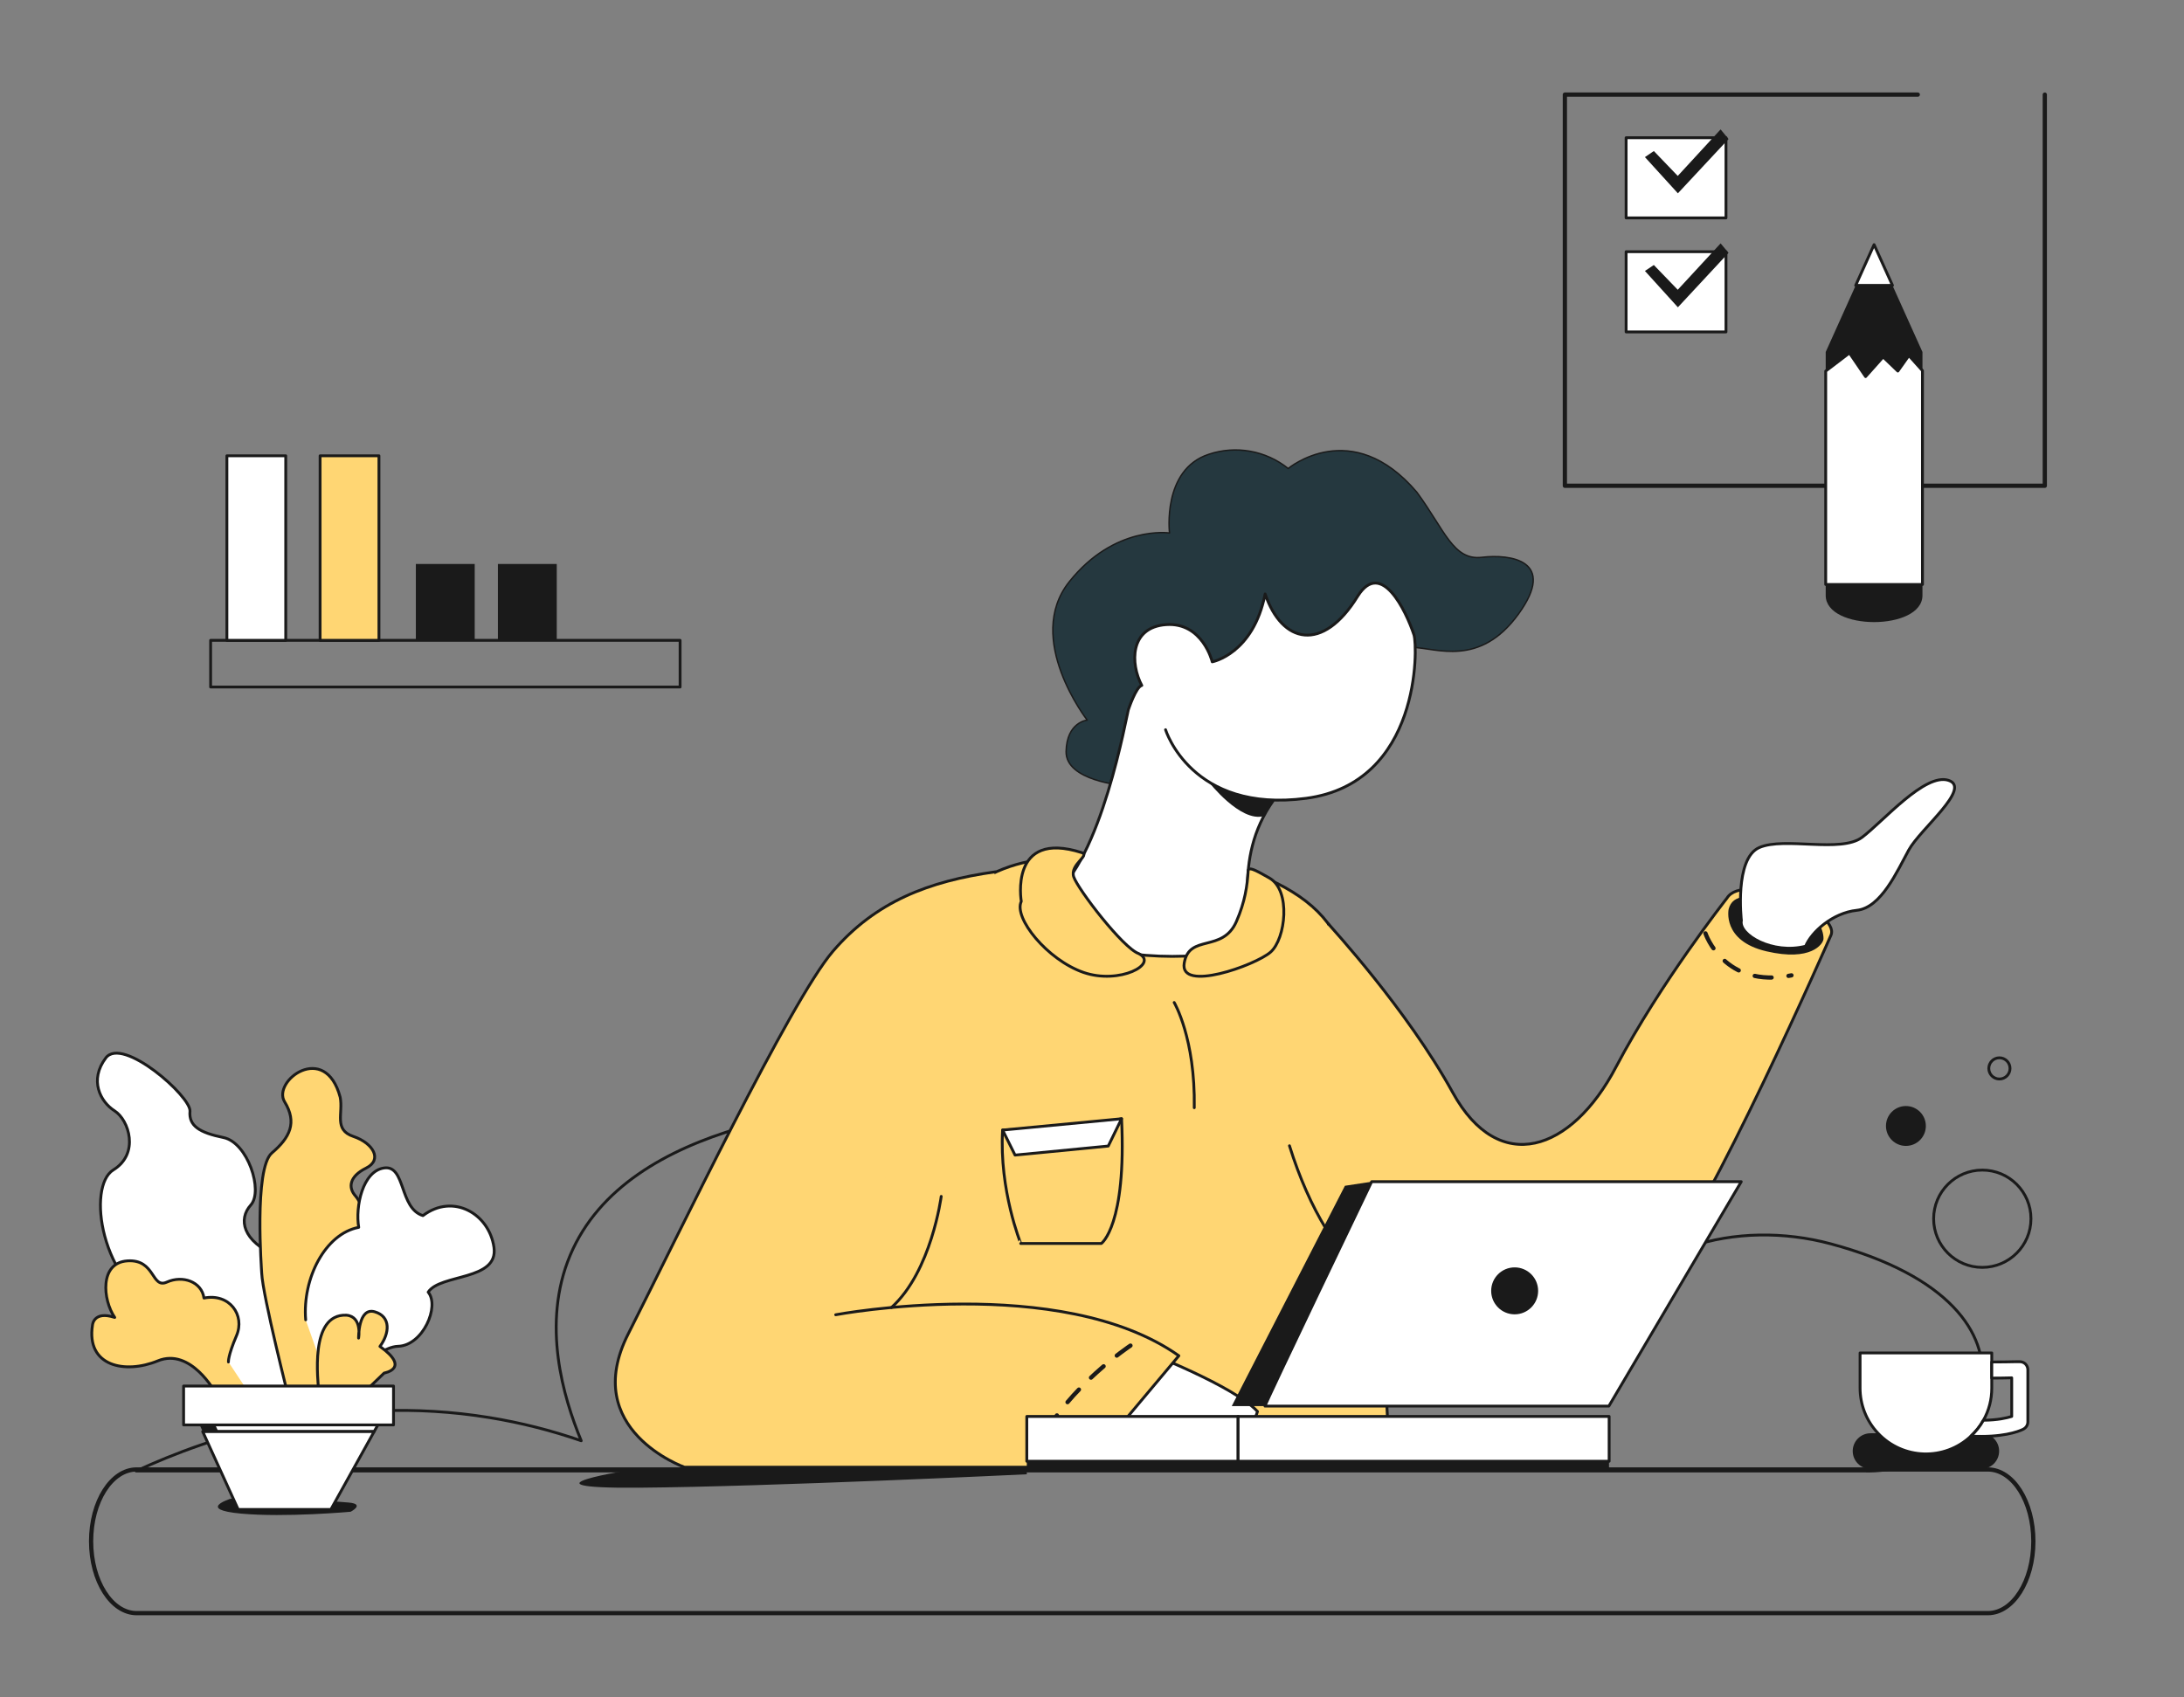 <?xml version="1.0" encoding="utf-8"?>
<!-- Generator: Adobe Illustrator 22.1.0, SVG Export Plug-In . SVG Version: 6.00 Build 0)  -->
<svg version="1.1" id="图层_1" xmlns="http://www.w3.org/2000/svg" xmlns:xlink="http://www.w3.org/1999/xlink" x="0px" y="0px"
	 viewBox="0 0 1544 1200" style="enable-background:new 0 0 1544 1200;" xml:space="preserve">
<rect x="0" y="0" width="1544" height="1200" fill="#808080" stroke="none"/>
<style type="text/css">
	.st0{fill:none;stroke:#1A1A1A;stroke-width:2;stroke-linecap:round;stroke-linejoin:round;}
	.st1{fill:#25383F;stroke:#1A1A1A;stroke-linecap:round;stroke-linejoin:round;}
	.st2{fill:#FFD673;stroke:#1A1A1A;stroke-width:2;stroke-linecap:round;stroke-linejoin:round;}
	.st3{fill:none;stroke:#1A1A1A;stroke-width:3;stroke-linecap:round;stroke-linejoin:round;}
	.st4{fill:#FFFFFF;stroke:#1A1A1A;stroke-width:2;stroke-linecap:round;stroke-linejoin:round;}
	.st5{fill:none;stroke:#1A1A1A;stroke-width:3;stroke-linecap:round;stroke-linejoin:round;stroke-dasharray:12;}
	.st6{fill:#1A1A1A;}
</style>
<g id="_10">
	<path class="st0" d="M1294.1,879.5c-65.2-17.5-144.2,1.2-168.2,66.6c-80.6-65.2-252.8-183-466.9-169
		c-63.3,4.1-215.3,14.1-255.9,110.5c-20.4,48.5-4.9,100.4,7.8,131.2c-21.1-7.3-42.8-12.8-64.9-16.4
		c-106.9-17.4-197.6,13.7-249.8,37.8h1221.4C1403,1043,1462.4,924.6,1294.1,879.5z"/>
	<path class="st1" d="M794,555.4c0,0-40.7-3.2-40.3-24s14.9-22.2,14.9-22.2s-44.8-57.5-12.7-97.8s70.9-34.5,70.9-34.5
		s-5.4-44.7,27.6-55.6c19.2-6.5,40.5-2.7,56.3,10c0,0,44.8-37.6,91,16.8c19.6,26.7,25.7,48.4,45.9,46s53.4,2.1,25.9,40.1
		s-58.3,23.9-74.9,23.6s-148.4,75.1-148.4,75.1L794,555.4z"/>
	<path class="st2" d="M589.8,792.1c0-6.3,38.9-163.9,137.6-182.9s191.9,5.4,216.4,51.6s38.9,378.2,38.9,378.2H547.3L589.8,792.1z"/>
	<path class="st3" d="M96.6,1140.7h1308.7c17.8,0,32.2-22.7,32.2-50.8l0,0c0-28.1-14.4-50.8-32.2-50.8H96.6
		c-17.8,0-32.2,22.7-32.2,50.8l0,0C64.4,1117.9,78.8,1140.7,96.6,1140.7z"/>
	<path class="st4" d="M808.9,955.5c0,0,63.4,24.4,80.1,42.6c-2,6.8-4.1,6.8-4.1,6.8l-107.1-3.4L808.9,955.5z"/>
	<path class="st2" d="M590.8,929.7c0,0,159.3-29.9,242.6,29l-66.1,78.8H483.9c0,0-74.2-26.3-39.8-94.2s114.7-235.7,144.8-270.7
		s67.6-49.5,114.7-56.1"/>
	<path class="st5" d="M799.2,951.5c0,0-43.8,28.9-64.5,69.2"/>
	<rect x="725.9" y="1001.6" class="st4" width="149.4" height="31.7"/>
	<rect x="875.3" y="1001.6" class="st4" width="262.3" height="31.7"/>
	<path class="st2" d="M911.6,810.2c57.3,183.8,215.2,139.4,260.4,89.3c35.4-39.2,122.5-238.4,122.5-238.4
		c6.3-16.2-61.9-45.1-73.6-26c0,0-47.1,59.8-78.5,119.5c-31.4,59.8-82.7,77.3-115.3,18.1s-86.4-117.4-88-119.4"/>
	<path class="st0" d="M665.4,846c0,0-6.9,53.1-35.2,78.6"/>
	<path class="st4" d="M900.4,565.8c-30.5,42.6-13.1,89.6-16.7,96.4c-8.6,16.7-74.7,18.6-118.6,5.4s-36.7-24.5-21.7-34.4
		c34.9-22.6,53.4-129,54.3-131.3c0,0,5.4-16.3,9.5-17.2c-8.2-15.4-8.6-41.2,17.2-43s32.6,26.3,32.6,26.3s29-5.4,37.4-48
		c11.8,35,40.7,41.9,65.5,1.5c16.6-26.3,34.1,10.5,39.7,27.4c2.7,8.2,5,104.8-76.2,115.6S824,516,824,516"/>
	<path class="st6" d="M854.5,552.9c0,0,22.4,28.8,38.9,24.2l7-11.3C900.4,565.8,869.9,563.5,854.5,552.9z"/>
	<path class="st4" d="M207.8,985.5c0,0,14.4-26.9,9.4-39.8s-16.5-9.6-15.9-11.4s18.1-35.9-5.9-46.3s-27.1-25.9-18.1-35.9
		s-2.2-44.2-19.3-47.7s-24.6-8.3-23.7-18.6s-47.7-53.3-59.5-37.7s-4,30.9,6.2,37.4s17.8,30.3-0.9,41.8s-9.4,79.8,36.1,101
		s51.7,57.1,51.7,57.1H207.8z"/>
	<path class="st2" d="M185,900.1c0-1.2-5.6-73.9,7.2-84.8s18-21.5,9-36.2s28.7-43,39.3-3.2c2.2,11.5-4.7,23,9.3,27.7
		s20.9,16.5,9,22.4s-12.8,13.8-7.5,19.7s20.9,39.2,0.6,48.9s-24.9,96-24.9,96h-22.4C204.6,990.5,185.7,916.3,185,900.1z"/>
	<path class="st4" d="M235.3,987.4c0,0,28.5-34.9,46.1-35.4s29.6-28.3,21.3-38.3c8.6-13.1,49.9-7.9,46.5-31.7s-28.9-38.5-50.2-22.4
		c-16.9-5.2-12.1-35.8-27.4-33.7s-20.5,27.5-18,42c-23.7,4.5-39.9,36.1-37.5,65.4"/>
	<path class="st2" d="M161.5,963.1c0,0-0.5-4.1,5.7-18.6s-4.9-30.2-23-26.6c-1.6-11.6-15.1-16.3-26.2-11.3s-8-16.3-27.9-15
		s-17.5,27.6-9,40c-15-4.9-15.7,5.4-15.7,5.4c-4.6,29.2,23,34.8,46.2,25.3s40.5,22.2,40.5,22.2l22.5-1.6"/>
	<path class="st2" d="M225.3,984.6c-0.3-7.8-6.9-55.7,19.6-54.6c11.4,1,8.6,16.2,8.6,16.2s-0.3-22,11.4-18.6s10.5,15.3,3.7,24.5
		c22.1,15.7,3,18.8,3,18.8L255.9,986L225.3,984.6z"/>
	<path class="st6" d="M141.1,1007.5l2.2,4.8h10c-0.8-1.6-1.5-3.2-2.3-4.8H141.1z"/>
	<path class="st4" d="M267.2,1007.5H151c0.7,1.6,1.5,3.2,2.3,4.8h111.2L267.2,1007.5z"/>
	<path class="st6" d="M162.5,1060c0,0-23.5,7.4,7.8,10.3s77.6-1.3,77.6-1.3s10.5-5.4-1.3-6.5s-68.9-4.5-85-2.5"/>
	<polygon class="st4" points="264.5,1012.3 233.9,1067.4 168.4,1067.4 143.3,1012.3 	"/>
	<rect x="129.8" y="980.1" class="st4" width="148.4" height="27.5"/>
	<path class="st4" d="M894.3,994.3c0-1.8,75.4-158.7,75.4-158.7h261.3l-93.6,158.7H894.3z"/>
	<polygon class="st6" points="950.8,838.5 969.8,835.6 894.3,994.3 870.8,994.3 	"/>
	<rect x="725.9" y="1033.2" class="st6" width="411.6" height="5.8"/>
	<circle class="st6" cx="1070.8" cy="912.8" r="16.6"/>
	<path class="st0" d="M830.1,708.9c0,0,15,25.2,14.2,74.4"/>
	<path class="st6" d="M1222.1,642.8c0,0-5,22.5,26.7,29.9s39.9-5.2,40.3-8.5s-1.6-20.3-27.1-26.2S1225,632,1222.1,642.8z"/>
	<path class="st4" d="M1231.1,650.9c0,0-5.1-43.9,12.7-51.6s57.6,4.1,72.6-7.2s44.4-45.7,61.1-40.3s-19.9,34.3-28.1,49.3
		s-19.5,40.8-36.7,42.6s-32.1,15.4-36.2,25.4C1253.2,675.1,1228.8,661,1231.1,650.9z"/>
	<path class="st6" d="M1322.4,1013.5h78.3c6.9,0,12.6,5.6,12.6,12.6v0c0,6.9-5.6,12.6-12.6,12.6h-78.3c-6.9,0-12.6-5.6-12.6-12.6v0
		C1309.8,1019.2,1315.4,1013.5,1322.4,1013.5z"/>
	<path class="st4" d="M1408.1,956.8v24.8c0,8-2,15.8-5.9,22.7c-2.3,4.2-5.3,7.9-8.8,11.2c-18.7,17.6-48.2,16.7-65.8-2.1
		c-8.1-8.6-12.6-20-12.6-31.9v-24.8H1408.1z"/>
	<path class="st4" d="M1431.9,964.5c-1.1-1.1-2.6-1.6-4.1-1.6h-2.7c-3.6,0.1-10.4,0.2-17,0.2v11.4c5.1,0,10.3-0.1,14.1-0.2v27.3
		c-3.5,1.1-10,2.6-20,2.7c-2.3,4.2-5.3,7.9-8.8,11.2c2.7,0.2,5.2,0.2,7.6,0.2c19.4,0,28.8-4.7,29.6-5.2c1.8-1,3-2.9,3-5v-37
		C1433.6,967.1,1433,965.6,1431.9,964.5z"/>
	<path class="st6" d="M447.9,1039.1c0,0-88.4,13.6,3.6,12.9s274.4-9.5,274.4-9.5v-5L447.9,1039.1z"/>
	<rect x="148.9" y="452.8" class="st0" width="331.9" height="33"/>
	<rect x="160.4" y="322.3" class="st4" width="41.6" height="130.5"/>
	<rect x="226.3" y="322.3" class="st2" width="41.6" height="130.5"/>
	<rect x="294" y="398.8" class="st6" width="41.6" height="53.9"/>
	<rect x="352" y="398.8" class="st6" width="41.6" height="53.9"/>
	<circle class="st0" cx="1401.4" cy="861.8" r="34.4"/>
	<circle class="st6" cx="1347.4" cy="796.2" r="14.1"/>
	<circle class="st0" cx="1413.5" cy="755.5" r="7.5"/>
	<polyline class="st3" points="1355.8,66.9 1106.3,66.9 1106.3,343.5 1445.6,343.5 1445.6,66.9 	"/>
	<polygon class="st4" points="1324.9,173 1311.9,201.8 1337.9,201.8 	"/>
	<polygon class="st4" points="1359.1,262.1 1349.5,251.4 1341.7,262.4 1331.3,252.4 1318.9,266.3 1307.5,249.6 1290.7,262.4 
		1290.7,413.3 1359.1,413.3 	"/>
	<path class="st6" d="M1290.7,413.3v7.7c0,25.2,68.4,25.2,68.4,0v-7.7H1290.7z"/>
	<polygon class="st6" points="1359.1,248.9 1359.1,262.1 1349.5,251.4 1341.7,262.4 1331.3,252.4 1318.9,266.3 1307.5,249.6 
		1290.7,262.4 1290.7,248.9 1311.9,201.8 1337.9,201.8 	"/>
	<rect x="1149.6" y="97.4" class="st4" width="70.6" height="56.7"/>
	<polygon class="st6" points="1162.9,111.1 1186.2,136.7 1222,98.3 1216.4,91.5 1186.1,124.4 1169.2,106.8 	"/>
	<rect x="1149.6" y="178" class="st4" width="70.6" height="56.7"/>
	<polygon class="st6" points="1162.9,191.6 1186.2,217.3 1222,178.8 1216.4,172.1 1186.1,204.9 1169.2,187.4 	"/>
	<path class="st0" d="M708.8,799.1c0,0,64.2-2.3,84.1-8c3.6,75.6-14.3,88.2-14.3,88.2h-57C721.7,879.3,706.3,841.8,708.8,799.1z"/>
	<polygon class="st4" points="717.6,816.8 708.8,799.1 792.9,791.1 783.5,810.4 	"/>
	<path class="st2" d="M722,637.4c0,0-8.8-50.9,42.7-34.5c6.3,2-8.6,8.4-5.6,17.2s34.8,50.3,45.9,54.2c14.5,7.2-13.6,22.2-39.1,13.3
		S716.4,649.1,722,637.4z"/>
	<path class="st2" d="M837.2,681c3.5-20.9,27.1-7,36.9-29.4c6.1-14,7.7-25.4,8.3-35.9c0.2-3.8,9,1.9,14.9,5.1
		c15.6,8.7,11.6,43.2,0.9,52.5S833.6,701.9,837.2,681z"/>
	<path class="st5" d="M1205.7,660c0,0,13.1,39.5,60.8,29.7"/>
</g>
</svg>
